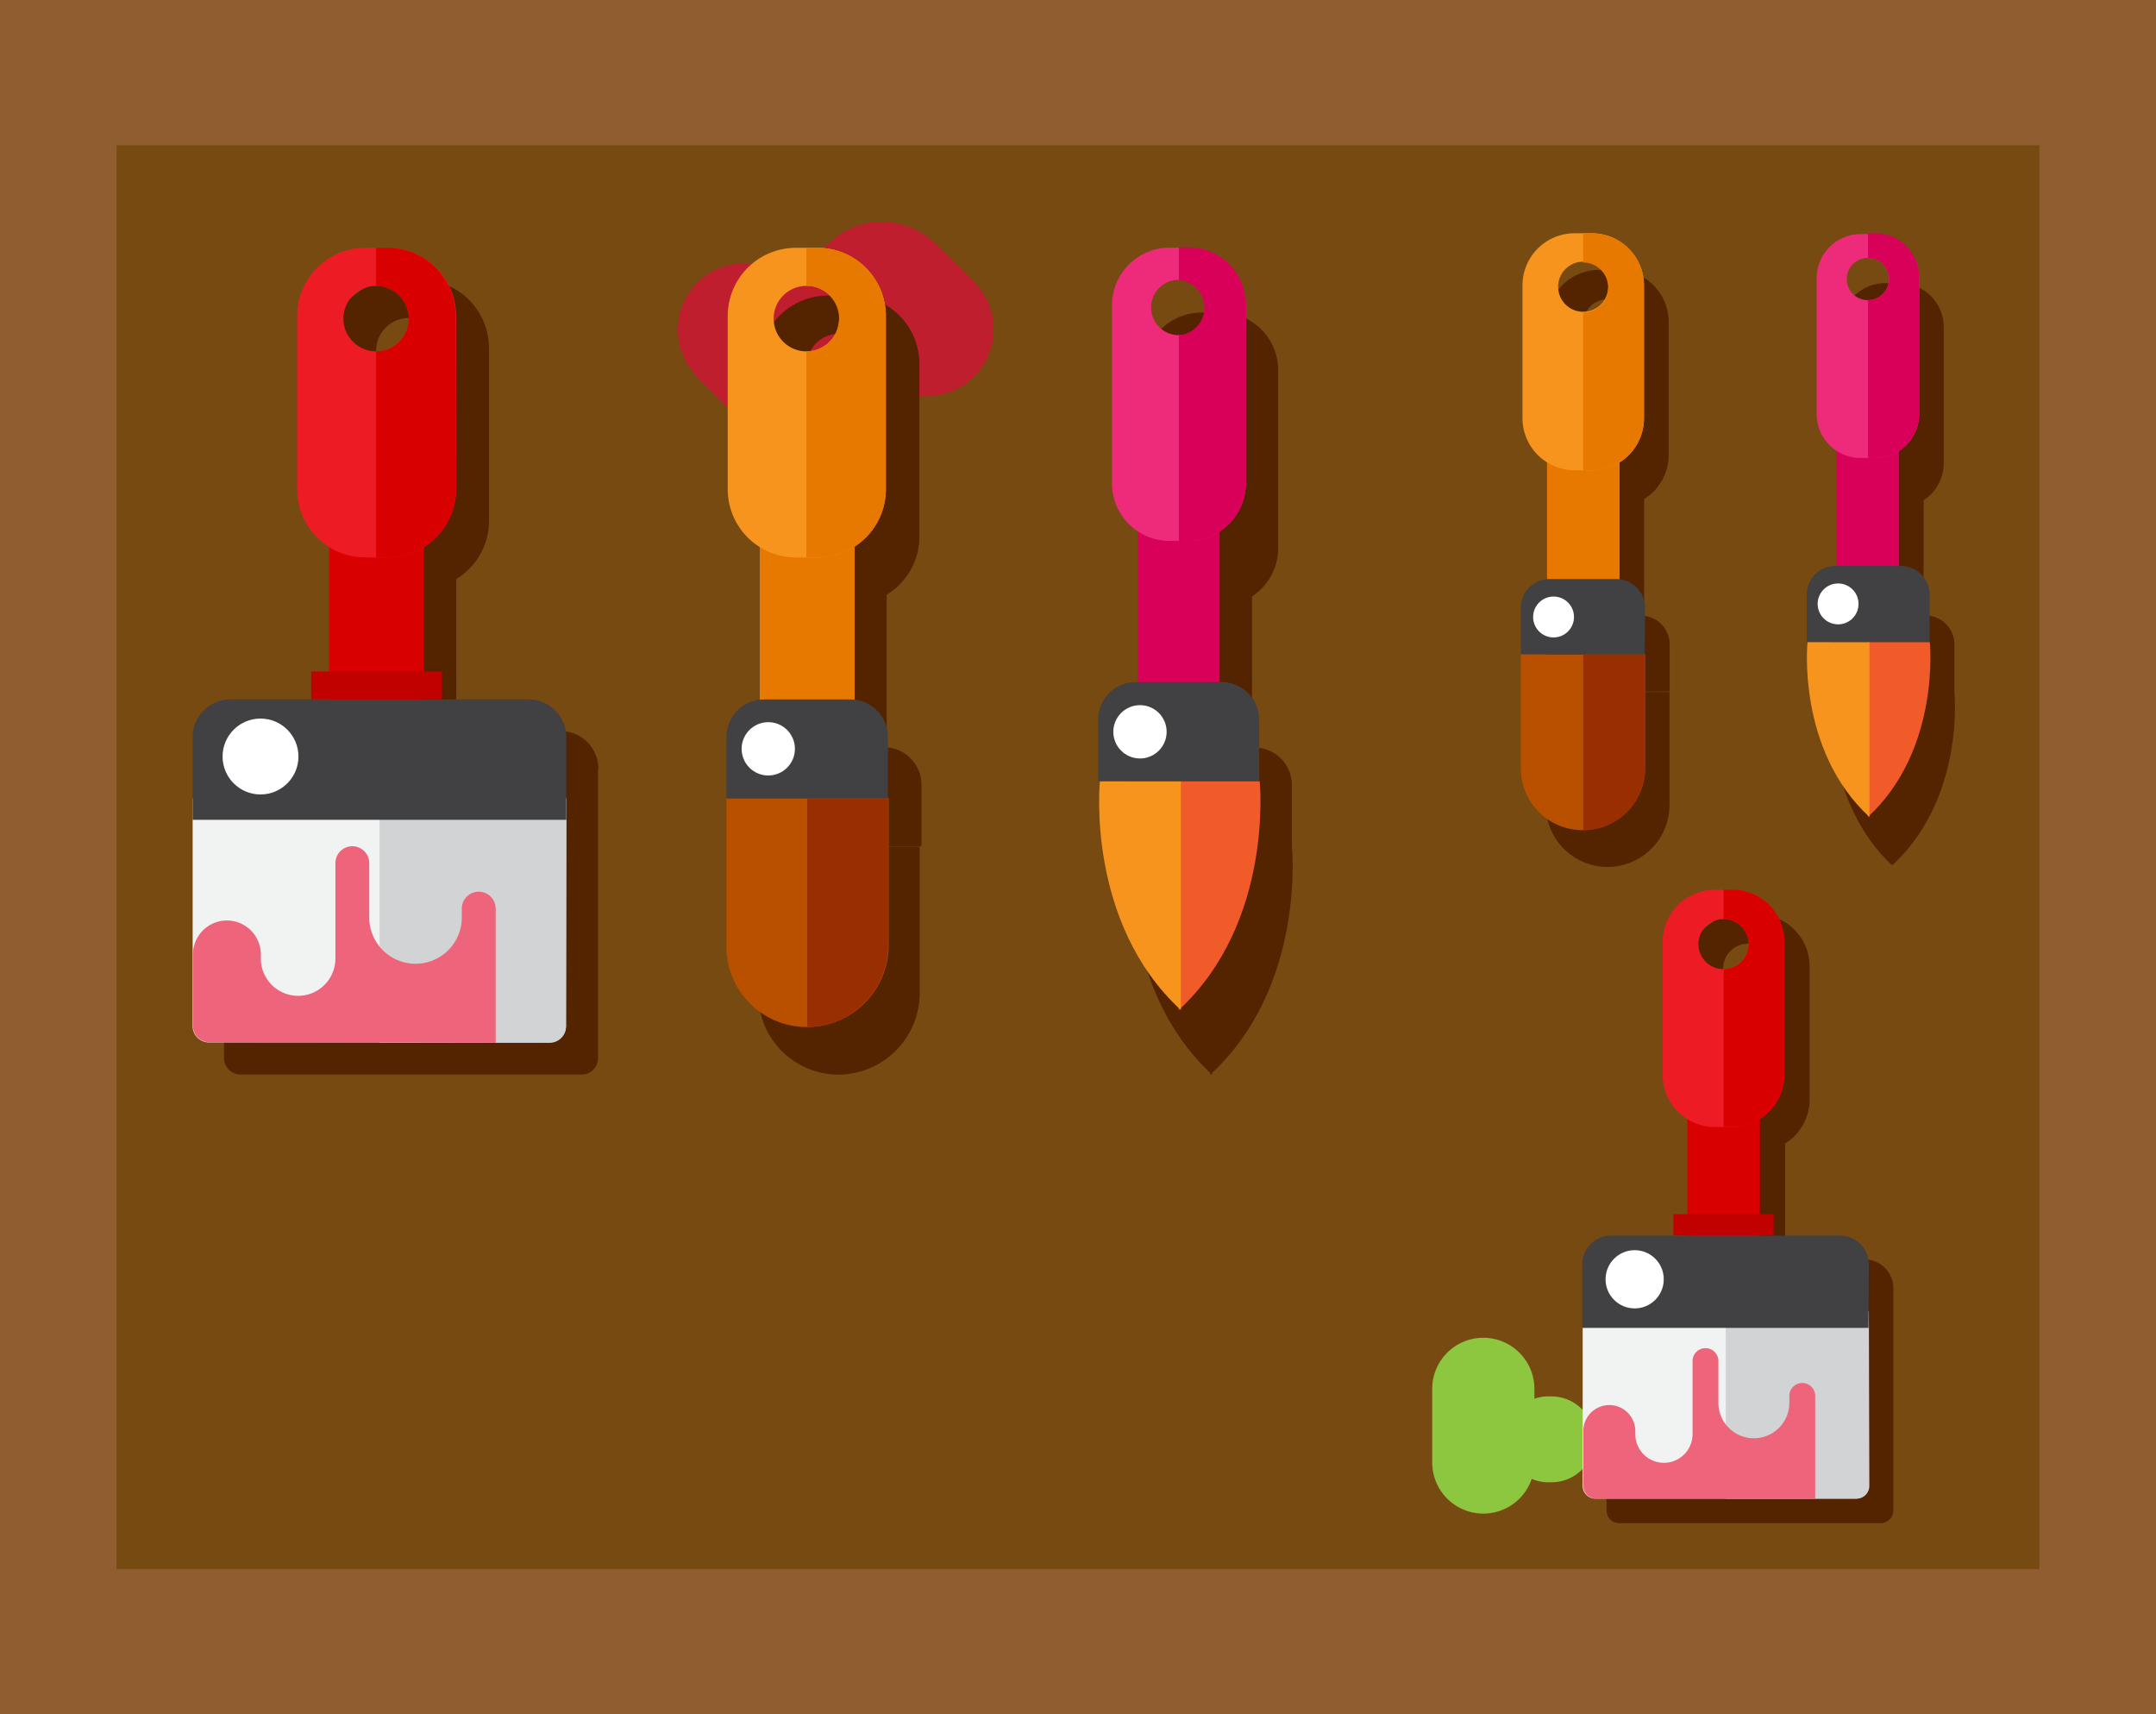 <svg xmlns="http://www.w3.org/2000/svg" viewBox="0 0 131.84 104.81"><title>Depositphotos_94341268_06</title><g data-name="Layer 2"><path fill="#905d30" d="M0 0h131.84v104.81H0z"/><path fill="#764a11" d="M7.13 8.88h117.58v87.05H7.13z"/><path d="M93.83 89.41a3.12 3.12 0 1 1-6.25 0v-4.5a3.12 3.12 0 1 1 6.25 0z" fill="#8dc63f"/><path d="M97.5 88a2.62 2.62 0 0 1-2.62 2.62h-.34a2.63 2.63 0 0 1 0-5.25h.33A2.63 2.63 0 0 1 97.5 88z" fill="#8dc63f"/><path d="M60.74 20.2a4 4 0 0 1-4 4H45.5a4.05 4.05 0 0 1 0-8.1h11.26a4 4 0 0 1 4 4z" fill="#be1e2d"/><path d="M59.65 17.31l-8.07 8.07a4.68 4.68 0 0 1-6.61 0L42.55 23l8.07-8.07a4.68 4.68 0 0 1 6.61 0z" fill="#be1e2d"/><path d="M36.59 47a2.3 2.3 0 0 0-2.3-2.3H29V43h-1.1v-7.6a4.16 4.16 0 0 0 2-3.53V21.28a4.17 4.17 0 0 0-4.17-4.17H24.3a4.17 4.17 0 0 0-4.17 4.17v10.59a4.17 4.17 0 0 0 2 3.53V43H21v1.7h-5a2.3 2.3 0 0 0-2.3 2.3v17.69a1 1 0 0 0 1 1h20.87a1 1 0 0 0 1-1V47zM25 19.44a2 2 0 1 1-2 2 2 2 0 0 1 2-2z" fill="#542300"/><path fill="#d80000" d="M20.13 26.85h5.8v18.94h-5.8z"/><path d="M23.72 34.08a4.17 4.17 0 0 0 4.17-4.17V19.32a4.17 4.17 0 0 0-4.17-4.17h-1.38a4.17 4.17 0 0 0-4.17 4.17v10.59a4.17 4.17 0 0 0 4.17 4.17zM25 19.48a2 2 0 1 1-2-2 2 2 0 0 1 2 2zm-1.31 14.6a4.17 4.17 0 0 0 4.17-4.17V19.32a4.17 4.17 0 0 0-4.17-4.17h-1.35a4.17 4.17 0 0 0-4.17 4.17v10.59a4.17 4.17 0 0 0 4.17 4.17zM25 19.48a2 2 0 1 1-2-2 2 2 0 0 1 2 2zm-1.31 14.6a4.17 4.17 0 0 0 4.17-4.17V19.32a4.17 4.17 0 0 0-4.17-4.17h-1.35a4.17 4.17 0 0 0-4.17 4.17v10.59a4.17 4.17 0 0 0 4.17 4.17zM25 19.48a2 2 0 1 1-2-2 2 2 0 0 1 2 2zm-1.31 14.6a4.17 4.17 0 0 0 4.17-4.17V19.32a4.17 4.17 0 0 0-4.17-4.17h-1.35a4.17 4.17 0 0 0-4.17 4.17v10.59a4.17 4.17 0 0 0 4.17 4.17zM25 19.48a2 2 0 1 1-2-2 2 2 0 0 1 2 2z" fill="#ed1c24"/><path d="M27.89 29.91a4.17 4.17 0 0 1-4.17 4.17H23v-12.6a2 2 0 0 0 0-4v-2.33h.69a4.17 4.17 0 0 1 4.17 4.17z" fill="#d80000"/><path d="M34.63 48.81H11.78v13.92a1 1 0 0 0 1 1h20.83a1 1 0 0 0 1-1z" fill="#f1f2f2"/><path d="M34.63 48.81H23.21v14.94h10.4a1 1 0 0 0 1-1z" fill="#d1d3d4"/><path d="M34.63 45.06a2.31 2.31 0 0 0-2.3-2.3H14.08a2.3 2.3 0 0 0-2.3 2.3v5.06h22.85z" fill="#414042"/><circle cx="15.93" cy="46.25" r="2.32" fill="#fff"/><path fill="#c10000" d="M19.03 41.05h8v1.7h-8z"/><path d="M30.31 63.75v-8.2a1 1 0 0 0-2.07 0v.54a2.83 2.83 0 0 1-5.66 0v-3.32a1 1 0 1 0-2.07 0v5.83a2.28 2.28 0 0 1-2.28 2.28 2.28 2.28 0 0 1-2.28-2.28v-.25a2.07 2.07 0 0 0-4.15 0v4.37a1 1 0 0 0 1 1z" fill="#ee647b"/><path d="M46.37 51.73v9.05a4.92 4.92 0 0 0 4.92 4.92 5 5 0 0 0 4.95-4.95v-9h-9.87z" fill="#542300"/><path d="M54.22 45.69v-9.33a4.16 4.16 0 0 0 2-3.53V22.24A4.17 4.17 0 0 0 52 18.07h-1.37a4.17 4.17 0 0 0-4.17 4.17v10.59a4.16 4.16 0 0 0 2 3.53v9.33a2.3 2.3 0 0 0-2 2.28v3.76h9.89V48a2.3 2.3 0 0 0-2.13-2.31zm-2.9-25.29a2 2 0 1 1-2 2 2 2 0 0 1 2-2z" fill="#542300"/><path fill="#e87900" d="M46.46 26.85h5.8v18.94h-5.8z"/><path d="M50 34.08a4.17 4.17 0 0 0 4.17-4.17V19.32A4.17 4.17 0 0 0 50 15.15h-1.33a4.17 4.17 0 0 0-4.17 4.17v10.59a4.17 4.17 0 0 0 4.17 4.17zm1.31-14.6a2 2 0 1 1-2-2 2 2 0 0 1 2.05 2zM50 34.08a4.17 4.17 0 0 0 4.17-4.17V19.32A4.17 4.17 0 0 0 50 15.15h-1.33a4.17 4.17 0 0 0-4.17 4.17v10.59a4.17 4.17 0 0 0 4.17 4.17zm1.31-14.6a2 2 0 1 1-2-2 2 2 0 0 1 2.05 2zM50 34.08a4.17 4.17 0 0 0 4.17-4.17V19.32A4.17 4.17 0 0 0 50 15.15h-1.33a4.17 4.17 0 0 0-4.17 4.17v10.59a4.17 4.17 0 0 0 4.17 4.17zm1.31-14.6a2 2 0 1 1-2-2 2 2 0 0 1 2.05 2zM50 34.08a4.17 4.17 0 0 0 4.17-4.17V19.32A4.17 4.17 0 0 0 50 15.15h-1.33a4.17 4.17 0 0 0-4.17 4.17v10.59a4.17 4.17 0 0 0 4.17 4.17zm1.31-14.6a2 2 0 1 1-2-2 2 2 0 0 1 2.05 2z" fill="#f7941e"/><path d="M50 34.08h-.69v-12.6a2 2 0 0 0 0-4v-2.33H50a4.17 4.17 0 0 1 4.17 4.17v10.59A4.17 4.17 0 0 1 50 34.08z" fill="#e87900"/><path d="M49.34 62.79a5 5 0 0 0 5-5v-9h-9.92v9.05a4.92 4.92 0 0 0 4.92 4.95z" fill="#b85000"/><path d="M49.36 62.79a5 5 0 0 0 4.95-4.95v-9h-4.95z" fill="#992f00"/><path d="M54.3 45.06a2.31 2.31 0 0 0-2.3-2.3h-5.28a2.31 2.31 0 0 0-2.3 2.3v3.76h9.88z" fill="#414042"/><circle cx="46.98" cy="45.78" r="1.63" fill="#fff"/><path d="M79 51.73V48a2.3 2.3 0 0 0-2.3-2.3h-.14v-9.24a3.51 3.51 0 0 0 1.6-2.94V22.63a3.52 3.52 0 0 0-3.52-3.52h-1.17a3.52 3.52 0 0 0-3.52 3.52v10.89a3.51 3.51 0 0 0 1.6 2.94v9.21h-.14A2.3 2.3 0 0 0 69.1 48v3.76h.11s-.87 8.45 4.79 13.83v.12l.06-.06.06.06v-.12C79.87 60.21 79 51.73 79 51.73zm-5-30.65a1.68 1.68 0 1 1-1.69 1.69A1.69 1.69 0 0 1 74 21.08z" fill="#542300"/><path fill="#d90059" d="M69.59 25.8h4.99v18.94h-4.99z"/><path d="M76.18 29.55V18.66a3.52 3.52 0 0 0-3.52-3.52h-1.15A3.52 3.52 0 0 0 68 18.66v10.89a3.52 3.52 0 0 0 3.52 3.52h1.16a3.52 3.52 0 0 0 3.5-3.52zM73.77 18.8a1.69 1.69 0 1 1-1.68-1.69 1.69 1.69 0 0 1 1.68 1.69zm2.41 10.75V18.66a3.52 3.52 0 0 0-3.52-3.52h-1.15A3.52 3.52 0 0 0 68 18.66v10.89a3.52 3.52 0 0 0 3.52 3.52h1.16a3.52 3.52 0 0 0 3.5-3.52zM73.77 18.8a1.69 1.69 0 1 1-1.68-1.69 1.69 1.69 0 0 1 1.68 1.69zm2.41 10.75V18.66a3.52 3.52 0 0 0-3.52-3.52h-1.15A3.52 3.52 0 0 0 68 18.66v10.89a3.52 3.52 0 0 0 3.52 3.52h1.16a3.52 3.52 0 0 0 3.5-3.52zM73.77 18.8a1.69 1.69 0 1 1-1.68-1.69 1.69 1.69 0 0 1 1.68 1.69zm2.41 10.75V18.66a3.52 3.52 0 0 0-3.52-3.52h-1.15A3.52 3.52 0 0 0 68 18.66v10.89a3.52 3.52 0 0 0 3.52 3.52h1.16a3.52 3.52 0 0 0 3.5-3.52zM73.77 18.8a1.69 1.69 0 1 1-1.68-1.69 1.69 1.69 0 0 1 1.68 1.69z" fill="#ee2a7b"/><path d="M72.67 33.07h-.58V20.49a1.69 1.69 0 0 0 0-3.37v-2h.58a3.52 3.52 0 0 1 3.52 3.52v10.91a3.52 3.52 0 0 1-3.52 3.52z" fill="#d90059"/><path d="M72.08 61.75c5.84-5.38 4.95-14 4.95-14h-4.95z" fill="#f15a29"/><path d="M72.21 61.75c-5.84-5.38-4.95-14-4.95-14h4.95z" fill="#f7941e"/><path d="M77 44a2.3 2.3 0 0 0-2.3-2.3h-5.25a2.3 2.3 0 0 0-2.3 2.3v3.76H77z" fill="#414042"/><circle cx="69.71" cy="44.74" r="1.63" fill="#fff"/><path d="M115.78 78.8A1.76 1.76 0 0 0 114 77h-4v-1.3h-.84v-5.79a3.19 3.19 0 0 0 1.5-2.71v-8.11a3.19 3.19 0 0 0-3.2-3.19h-1.05a3.19 3.19 0 0 0-3.19 3.19v8.11a3.19 3.19 0 0 0 1.5 2.71v5.82h-.84V77H100a1.76 1.76 0 0 0-1.76 1.76v13.58a.78.78 0 0 0 .78.78H115a.78.78 0 0 0 .78-.78V78.8zm-8.88-21.11a1.53 1.53 0 1 1-1.53 1.53 1.53 1.53 0 0 1 1.53-1.53z" fill="#542300"/><path fill="#d80000" d="M103.18 63.35h4.44v14.5h-4.44z"/><path d="M105.92 68.9a3.2 3.2 0 0 0 3.19-3.2v-8.11a3.19 3.19 0 0 0-3.19-3.19h-1.05a3.19 3.19 0 0 0-3.2 3.19v8.11a3.2 3.2 0 0 0 3.2 3.2zm1-11.18a1.53 1.53 0 1 1-1.53-1.53 1.53 1.53 0 0 1 1.54 1.53zm-1 11.18a3.2 3.2 0 0 0 3.19-3.2v-8.11a3.19 3.19 0 0 0-3.19-3.19h-1.05a3.19 3.19 0 0 0-3.2 3.19v8.11a3.2 3.2 0 0 0 3.2 3.2zm1-11.18a1.53 1.53 0 1 1-1.53-1.53 1.53 1.53 0 0 1 1.54 1.53zm-1 11.18a3.2 3.2 0 0 0 3.19-3.2v-8.11a3.19 3.19 0 0 0-3.19-3.19h-1.05a3.19 3.19 0 0 0-3.2 3.19v8.11a3.2 3.2 0 0 0 3.2 3.2zm1-11.18a1.53 1.53 0 1 1-1.53-1.53 1.53 1.53 0 0 1 1.54 1.53zm-1 11.18a3.2 3.2 0 0 0 3.19-3.2v-8.11a3.19 3.19 0 0 0-3.19-3.19h-1.05a3.19 3.19 0 0 0-3.2 3.19v8.11a3.2 3.2 0 0 0 3.2 3.2zm1-11.18a1.53 1.53 0 1 1-1.53-1.53 1.53 1.53 0 0 1 1.54 1.53z" fill="#ed1c24"/><path d="M109.12 65.7a3.2 3.2 0 0 1-3.19 3.2h-.53v-9.65a1.53 1.53 0 0 0 0-3.06v-1.8h.53a3.19 3.19 0 0 1 3.19 3.19z" fill="#d80000"/><path d="M114.28 80.18h-17.5v10.66a.78.78 0 0 0 .78.78h15.94a.78.78 0 0 0 .78-.78z" fill="#f1f2f2"/><path d="M114.28 80.18h-8.75v11.44h8a.78.78 0 0 0 .78-.78z" fill="#d1d3d4"/><path d="M114.28 77.3a1.76 1.76 0 0 0-1.76-1.76h-14a1.76 1.76 0 0 0-1.76 1.76v3.88h17.5z" fill="#414042"/><circle cx="99.96" cy="78.21" r="1.78" fill="#fff"/><path fill="#c10000" d="M102.33 74.23h6.13v1.3h-6.13z"/><path d="M111 91.62v-6.28a.79.79 0 0 0-1.58 0v.42a2.17 2.17 0 0 1-4.34 0v-2.55a.79.79 0 1 0-1.58 0v4.47a1.75 1.75 0 0 1-1.75 1.75 1.75 1.75 0 0 1-1.75-1.75v-.19a1.59 1.59 0 0 0-3.18 0v3.35a.78.78 0 0 0 .78.78z" fill="#ee647b"/><path d="M94.53 42.28v6.93A3.77 3.77 0 0 0 98.3 53a3.79 3.79 0 0 0 3.79-3.79v-6.9h-7.56z" fill="#542300"/><path d="M100.54 37.65v-7.14a3.19 3.19 0 0 0 1.5-2.7v-8.12a3.19 3.19 0 0 0-3.19-3.19h-1.06a3.19 3.19 0 0 0-3.19 3.19v8.11a3.19 3.19 0 0 0 1.5 2.7v7.15a1.76 1.76 0 0 0-1.57 1.75v2.88h7.57V39.4a1.76 1.76 0 0 0-1.56-1.75zm-2.22-19.36a1.53 1.53 0 1 1-1.53 1.53 1.53 1.53 0 0 1 1.53-1.53z" fill="#542300"/><path fill="#e87900" d="M94.6 23.22h4.44v14.5H94.6z"/><path d="M97.34 28.76a3.19 3.19 0 0 0 3.19-3.19v-8.12a3.19 3.19 0 0 0-3.19-3.19h-1.05a3.19 3.19 0 0 0-3.19 3.19v8.11a3.19 3.19 0 0 0 3.19 3.19zm1-11.18A1.53 1.53 0 1 1 96.82 16a1.53 1.53 0 0 1 1.53 1.58zm-1 11.18a3.19 3.19 0 0 0 3.19-3.19v-8.12a3.19 3.19 0 0 0-3.19-3.19h-1.05a3.19 3.19 0 0 0-3.19 3.19v8.11a3.19 3.19 0 0 0 3.19 3.19zm1-11.18A1.53 1.53 0 1 1 96.82 16a1.53 1.53 0 0 1 1.53 1.58zm-1 11.18a3.19 3.19 0 0 0 3.19-3.19v-8.12a3.19 3.19 0 0 0-3.19-3.19h-1.05a3.19 3.19 0 0 0-3.19 3.19v8.11a3.19 3.19 0 0 0 3.19 3.19zm1-11.18A1.53 1.53 0 1 1 96.82 16a1.53 1.53 0 0 1 1.53 1.58zm-1 11.18a3.19 3.19 0 0 0 3.19-3.19v-8.12a3.19 3.19 0 0 0-3.19-3.19h-1.05a3.19 3.19 0 0 0-3.19 3.19v8.11a3.19 3.19 0 0 0 3.19 3.19zm1-11.18A1.53 1.53 0 1 1 96.82 16a1.53 1.53 0 0 1 1.53 1.58z" fill="#f7941e"/><path d="M97.34 28.76h-.53v-9.65a1.53 1.53 0 0 0 0-3.06v-1.79h.53a3.19 3.19 0 0 1 3.19 3.19v8.11a3.19 3.19 0 0 1-3.19 3.2z" fill="#e87900"/><path d="M96.8 50.75a3.8 3.8 0 0 0 3.8-3.8V40H93v7a3.77 3.77 0 0 0 3.8 3.75z" fill="#b85000"/><path d="M96.82 50.75A3.79 3.79 0 0 0 100.6 47v-7h-3.78z" fill="#992f00"/><path d="M100.6 37.17a1.76 1.76 0 0 0-1.76-1.77h-4A1.76 1.76 0 0 0 93 37.17V40h7.57z" fill="#414042"/><circle cx="95" cy="37.72" r="1.25" fill="#fff"/><path d="M119.51 42.28V39.4a1.76 1.76 0 0 0-1.77-1.77h-.11v-7.05a2.69 2.69 0 0 0 1.23-2.25V20a2.69 2.69 0 0 0-2.69-2.69h-.89a2.69 2.69 0 0 0-2.69 2.69v8.34a2.69 2.69 0 0 0 1.23 2.25v7.05h-.11a1.76 1.76 0 0 0-1.77 1.77v2.88h.06s-.67 6.49 3.7 10.61v.1-.09c4.49-4.14 3.81-10.63 3.81-10.63zm-3.78-23.48a1.29 1.29 0 1 1-1.29 1.29 1.29 1.29 0 0 1 1.29-1.29z" fill="#542300"/><path fill="#d90059" d="M112.31 22.42h3.82v14.5h-3.82z"/><path d="M117.36 25.29V17a2.69 2.69 0 0 0-2.69-2.69h-.89a2.69 2.69 0 0 0-2.69 2.69v8.34a2.69 2.69 0 0 0 2.69 2.66h.89a2.69 2.69 0 0 0 2.69-2.71zm-1.85-8.23a1.29 1.29 0 1 1-1.29-1.29 1.29 1.29 0 0 1 1.3 1.29zm1.85 8.23V17a2.69 2.69 0 0 0-2.69-2.69h-.89a2.69 2.69 0 0 0-2.69 2.69v8.34a2.69 2.69 0 0 0 2.69 2.66h.89a2.69 2.69 0 0 0 2.69-2.71zm-1.85-8.23a1.29 1.29 0 1 1-1.29-1.29 1.29 1.29 0 0 1 1.3 1.29zm1.85 8.23V17a2.69 2.69 0 0 0-2.69-2.69h-.89a2.69 2.69 0 0 0-2.69 2.69v8.34a2.69 2.69 0 0 0 2.69 2.66h.89a2.69 2.69 0 0 0 2.69-2.71zm-1.85-8.23a1.29 1.29 0 1 1-1.29-1.29 1.29 1.29 0 0 1 1.3 1.29zm1.85 8.23V17a2.69 2.69 0 0 0-2.69-2.69h-.89a2.69 2.69 0 0 0-2.69 2.69v8.34a2.69 2.69 0 0 0 2.69 2.66h.89a2.69 2.69 0 0 0 2.69-2.71zm-1.85-8.23a1.29 1.29 0 1 1-1.29-1.29 1.29 1.29 0 0 1 1.3 1.29z" fill="#ee2a7b"/><path d="M114.67 28h-.44v-9.65a1.29 1.29 0 0 0 0-2.58v-1.51h.44a2.69 2.69 0 0 1 2.69 2.74v8.34a2.69 2.69 0 0 1-2.69 2.66z" fill="#d90059"/><path d="M114.22 49.95c4.47-4.12 3.79-10.7 3.79-10.7h-3.79z" fill="#f15a29"/><path d="M114.32 49.95c-4.47-4.12-3.79-10.7-3.79-10.7h3.79z" fill="#f7941e"/><path d="M118 36.37a1.76 1.76 0 0 0-1.76-1.77h-4a1.76 1.76 0 0 0-1.76 1.77v2.88H118z" fill="#414042"/><circle cx="112.4" cy="36.92" r="1.25" fill="#fff"/></g></svg>